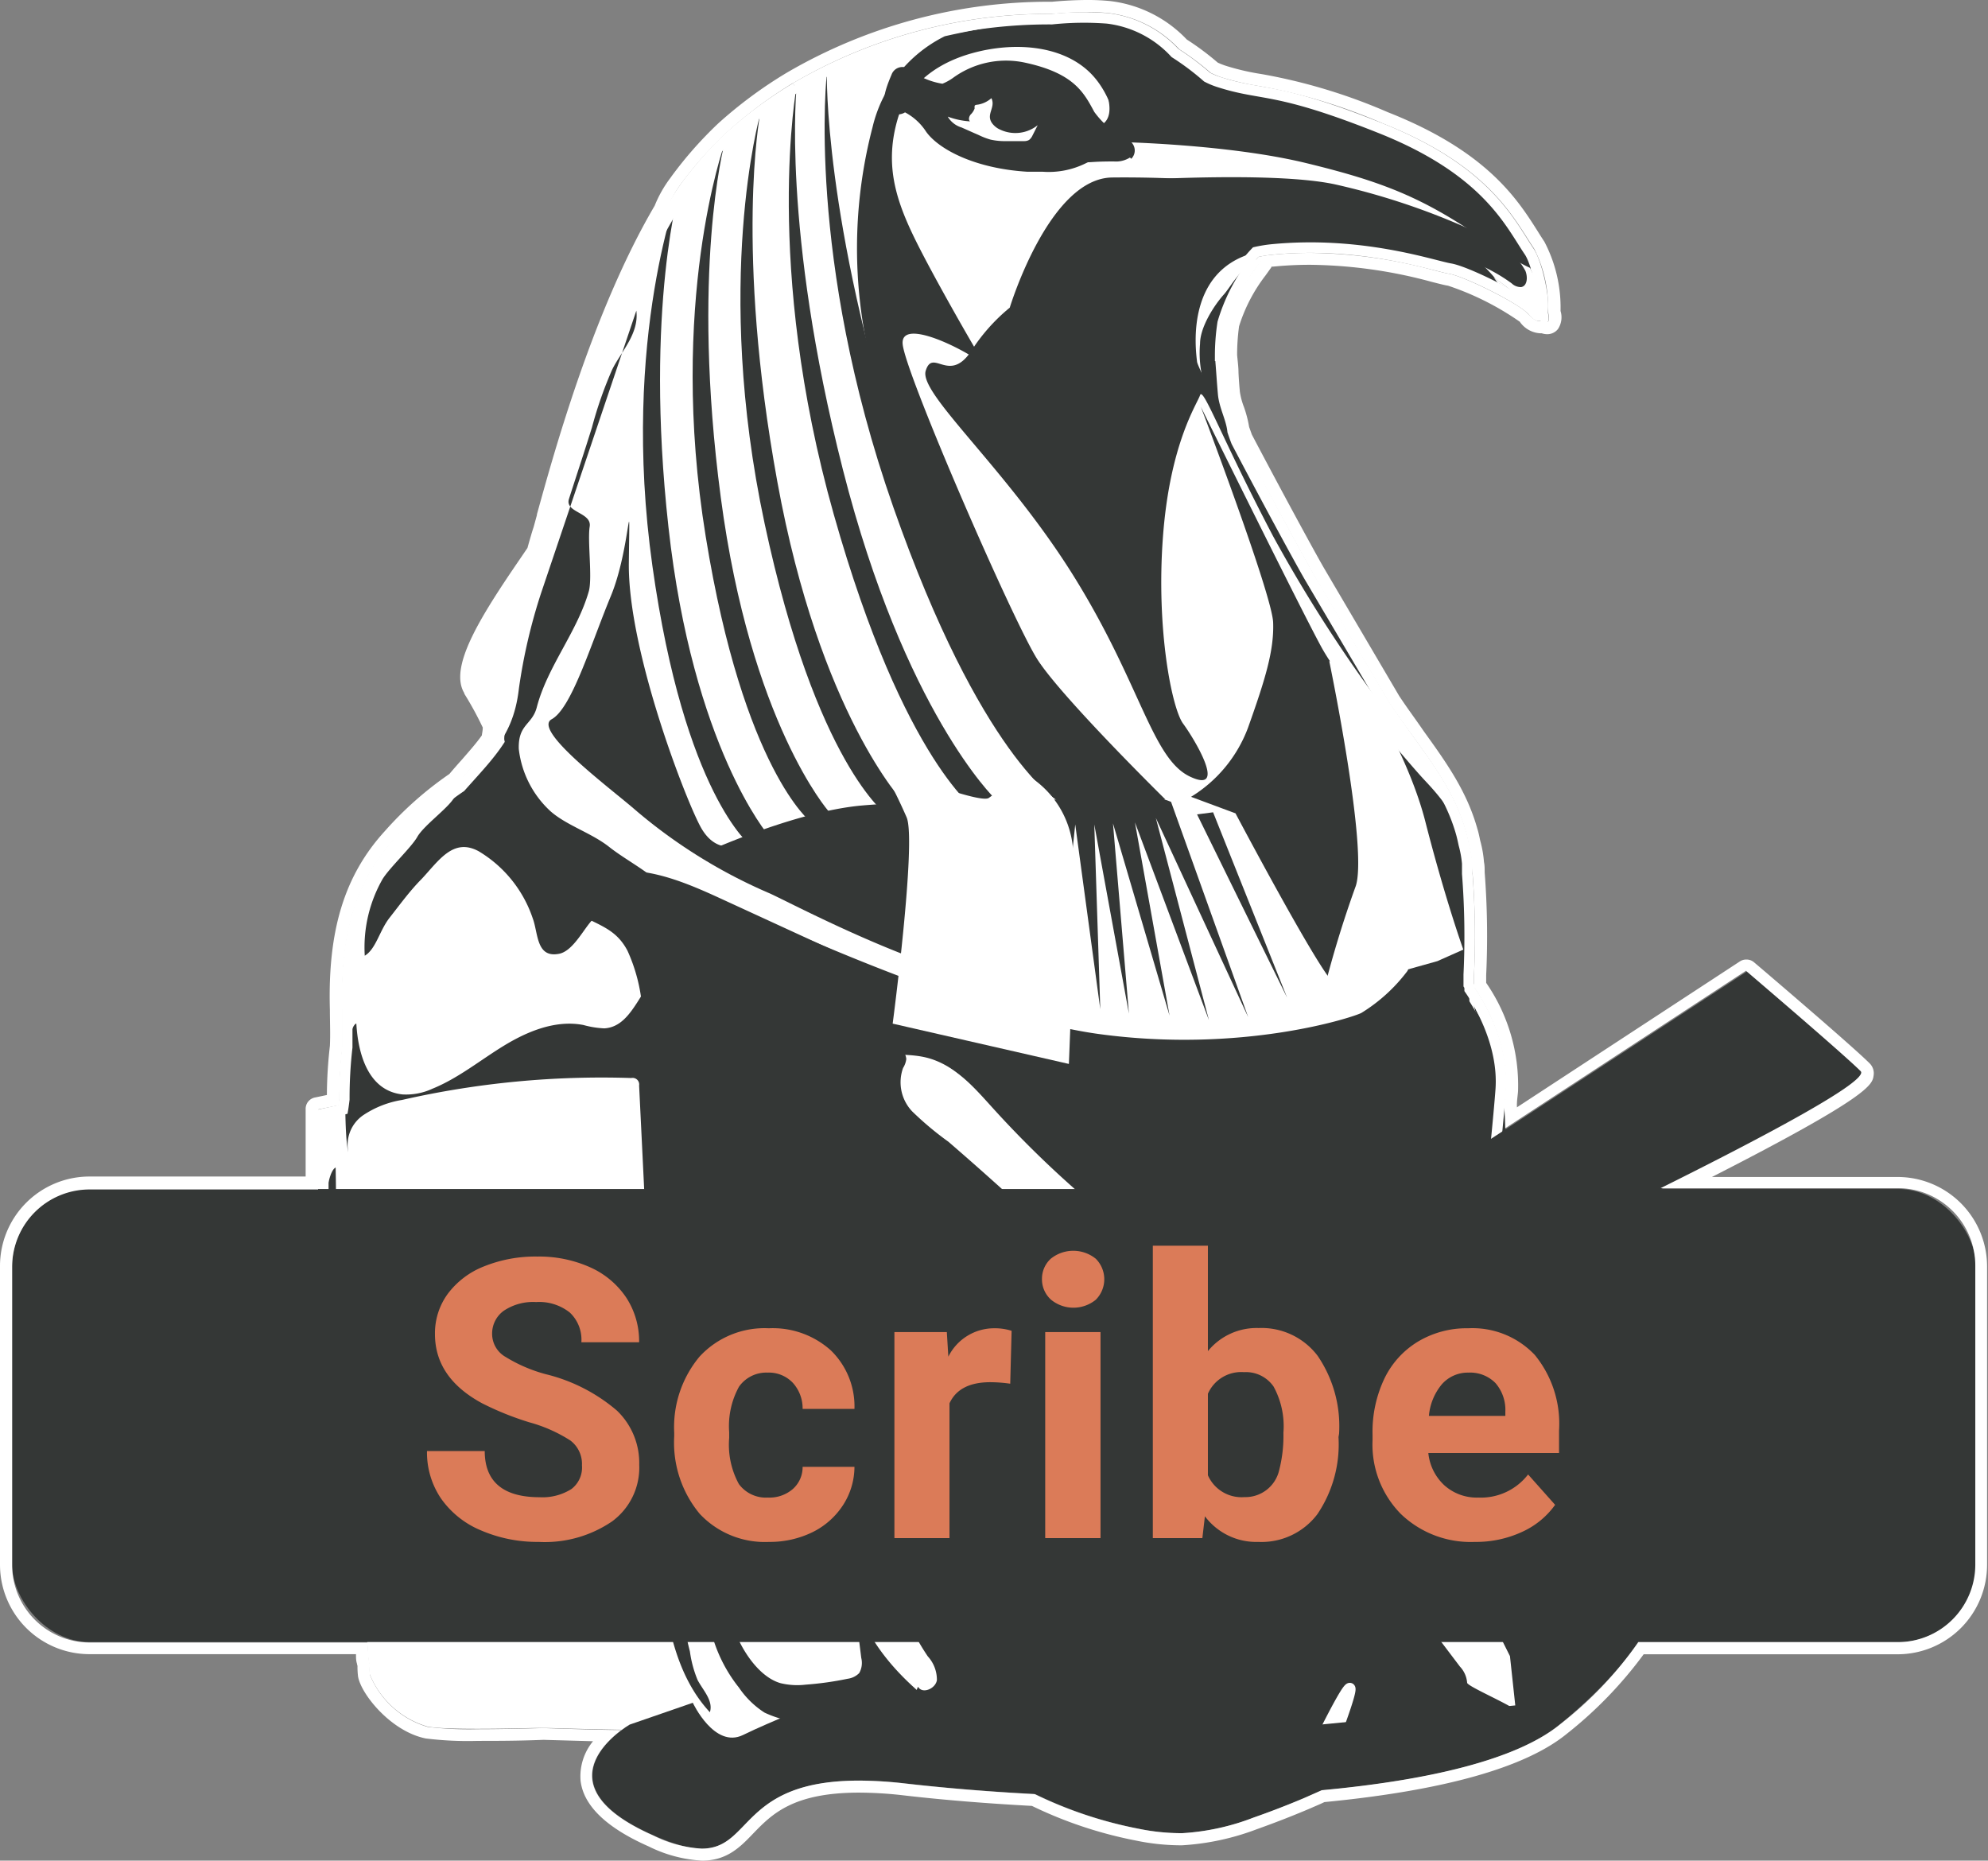 <svg xmlns="http://www.w3.org/2000/svg" viewBox="0 0 172.17 161.12"><rect x="0" y="0" width="172.17" height="161.12" fill="#808080" stroke="none"/><title>scribe</title><g id="bf558934-a309-4551-9b48-1ca211ccfc53" data-name="Calque 2"><g id="a95cc25b-6318-4974-9aac-fa7d67878815" data-name="Calque 1"><path d="M108.35,10.6S102.63,2.45,94,1.76,72.63,3.32,63.26,11.81,48.17,44.59,47.65,46.15,39.5,56.9,41.06,59.51s3.47,5.72,1.39,7.11a33.07,33.07,0,0,0-8,6.41C31,76.85,30,81.53,30.14,87.43a45.82,45.82,0,0,1-.35,8.67l-1.73.35,0,11.92,1.19.56s-.87,4.34-.52,13.7,2.6,15.44,3.12,16.48,0,4.85.18,5.89a7.75,7.75,0,0,0,5,4.51c2.61.52,17.52-.17,17.52-.17L52.68,154s27.09-4.52,32.47-3.78c6.86.94,20.49,2.1,20.49,2.1l27.23-3,10.34-9.51s-8.84-5.72-11.45-9.36-4.68-7.11-4.16-12.14,2.08-19.25,2.43-23.94-2.82-8.86-2.82-8.86.57-9-.65-13.33-4.16-7.29-6.94-11.62S106.27,40.6,105.75,33s1.91-10.4,5-12.83,16.13,2.25,16.13,2.25,4.16,2.43,5.89,4.51,1.74.7.35-2.43-4.33-7.8-8.32-9.36-15.61-4.34-15.61-4.34" fill="#fff"/><path d="M58.93,16s-5.21,13.18-2.43,33S65,73.21,65,73.21l1.56-.87S60,64.71,57.89,45.63,58.93,16,58.93,16Z" fill="#343736"/><path d="M62.71,12.57s-4.87,13.67-1.59,33.9,9.11,24.72,9.11,24.72l1.54-.93S65,62.59,62.42,43.05,62.71,12.57,62.71,12.57Z" fill="#343736"/><path d="M65.81,10s-4.05,14.48.41,35.34S76.78,70.54,76.78,70.54l1.48-1.05S71,61.88,67.32,41.71,65.81,10,65.81,10Z" fill="#343736"/><path d="M69,7.43S66.1,22.92,72.21,44.55s12.55,25.8,12.55,25.8l1.39-1.21S78.34,61.63,73,40.67,69,7.43,69,7.43Z" fill="#343736"/><path d="M71.61,6.35S69.78,22.27,77.36,43.9,91.64,69.37,91.64,69.37L93,68.06s-8.32-7.16-15-28.16S71.61,6.35,71.61,6.35Z" fill="#343736"/><path d="M81.82,3.14A11.82,11.82,0,0,0,75.57,11,41.49,41.49,0,0,0,75,29.5c1.21,6.59,4.68,18.73,4.68,18.73s8,21.51,13.35,21.51a43.74,43.74,0,0,0,7.89-.52s-9-8.85-11.09-12.14S78.52,32.63,78.18,29.85s7.11,1.3,7.45,2.17-3.64-6-5.72-10-3.45-7.31-2.17-11.71c.78-2.69,3-4.76,6.51-5.72s7.54-.7,10,1.56,2.69,6.15,2.69,6.15,9.45.18,16.21,1.83c6.5,1.58,10,2.94,15.18,6.5,4.45,3.05,6,3.67,4.24,1.13s-3.64-7-12.83-10.67-10.14-2.77-14-4-4.68-5-9.71-5.55S81.82,3.14,81.82,3.14Z" fill="#343736"/><path d="M60.66,74s8.06-3.73,14-4.25S94,69.22,94,69.22,98.38,69,99.42,69a5.36,5.36,0,0,1,2,.44l6.68,18.64-8-17.25,4.6,17.51L98.29,71.21l3,16.74L96.39,71.3l1.38,16.47-3-16.38.52,16-2.17-16-1.56,15L91.27,71.3,88.93,85.78l.52-14.39L86.76,84.65l1-13.26L84.59,84.74a46.24,46.24,0,0,1-10.06-3.9C69.07,78,60.66,74,60.66,74Z" fill="#343736"/><polygon points="103.67 70.52 111.47 86.39 105.06 70.34 103.67 70.52" fill="#343736"/><path d="M63.7,73.21s-1.74.69-3-1.56-6.33-15.27-6.24-22.9.17-1.3-1.56,2.87-3.39,9.71-5.12,10.66,5.2,6.07,7.28,7.89a45.53,45.53,0,0,0,11.62,7.2c1.8.82,10.84,5.63,18,7.37s-10.14-5-10.14-5Z" fill="#343736"/><path d="M103.15,69A11.89,11.89,0,0,0,108.09,63c1.48-4.16,2.26-6.67,2.17-9.1S104,35.23,104,35.23,112.6,52.66,114.42,56s7.63,10.14,8.93,11.53,3.47,3.73,3.73,7.2.17,12,.17,12l.18,1.48s-8,3.87-20.81,3.73c-15-.18-22-2.35-35.29-8.76a76.23,76.23,0,0,1-9.72-5.64s21.25,10.32,33.56,12,21.85-1.39,22.72-1.82a14.46,14.46,0,0,0,4-3.64c.61-1.13.17-5.9-1.48-3.91s-4.07,4.69-4.76,5S107,70.43,107,70.43Z" fill="#343736"/><path d="M87.45,26.64s3.39-11.18,8.85-11.27a100,100,0,0,1,17.17,1.3c5.19,1,11.82,3.09,15.09,6.42,3.5,3.56-1.31.43-2.87.17s-7.71-2.43-15.52-1.65-6.59,8.85-6.5,9.71,8.32,16.22,9.8,18.73S121.1,63,121.1,63a125.58,125.58,0,0,1-10.84-16.56c-4.42-8.41-6.07-13-6.33-12.22s-2.6,4.16-3.21,12.22.78,14.92,1.74,16.22,3.9,6.15.6,4.59-4.25-8-10.06-17.34S79.56,34.1,80.17,32.11s2,1.12,3.9-1.65A16.08,16.08,0,0,1,87.45,26.64Z" fill="#343736"/><path d="M90.28,14.87c-.4,0-.84,0-1.33,0-4.53-.28-7.65-1.94-8.74-3.46a4.9,4.9,0,0,0-1.83-1.68A1.17,1.17,0,0,1,77,9.62c-.62-.52-.57-1.34.21-3.15A1,1,0,0,1,78.75,6a6.21,6.21,0,0,0,2.87,1.25,4.47,4.47,0,0,0,.88-.48,7.8,7.8,0,0,1,6.2-1.36C93,6.32,93.86,8,94.77,9.69a7.55,7.55,0,0,0,2.93,2.42,1.05,1.05,0,0,1,.56.75,1,1,0,0,1-.29.89l-.11-.11a2.26,2.26,0,0,1-1.39.34c-1.56,0-1.92.07-2.25.07l-.19.09A7.23,7.23,0,0,1,90.28,14.87Z" fill="#343736"/><ellipse cx="87.76" cy="9.65" rx="1.52" ry="2.34" fill="#343736"/><path d="M94.82,11c3-.48-.06-6.13-1.66-6.61,1.18-.3,3.2.77,4,1.67,1,1.08.75,2.82.74,4.2a2.23,2.23,0,0,1-1.06,2.09A1.29,1.29,0,0,1,94.82,11Z" fill="#343736"/><path d="M108.44,23c-.86,0-1.9,1.89-2.43,2.48-.9,1-2.08,2.88-2.08,4.28A9.43,9.43,0,0,0,105,35c.57,1,1,1.84,1.61,2.83a.83.83,0,0,0,.21-.06c0-1.25-.72-2.39-.84-3.64s-.16-2.39-.28-3.6C105.41,27.92,106.76,25.35,108.44,23Z" fill="#343736"/><path d="M55.11,26.9c.25,2-1.34,3.57-2.09,5.1a34.47,34.47,0,0,0-1.75,5c-.64,2.06-1.33,4.13-2,6.22-.35,1.17,2,1.15,1.8,2.38S51.31,50,51,51.18c-1,3.53-3.59,6.53-4.51,10.06-.4,1.55-1.63,1.45-1.56,3.62a8.65,8.65,0,0,0,2.77,5.41c1.42,1.23,3.53,1.86,5.06,3.07s3.82,2.33,4.81,3.65c-2.72.13-4.57.68-6.38,2.79-.73.84-1.62,2.58-2.76,2.81-2,.4-1.81-1.78-2.29-3.06a10.76,10.76,0,0,0-4.69-5.82c-2.2-1.19-3.45.82-4.93,2.4-1,1-1.9,2.24-2.78,3.36s-1.17,2.7-2.15,3.29a11.94,11.94,0,0,1,1.55-6.65c.63-1,2.49-2.74,3-3.64s2.3-2.22,3-3.12c2.83-3.75,5.26-5,5.8-9.73a48,48,0,0,1,1.92-8.26" fill="#343736"/><path d="M34.85,94.77a5.4,5.4,0,0,0,2.59-.49c2.25-.91,4.15-2.48,6.22-3.74s4.49-2.24,6.87-1.78a8,8,0,0,0,1.81.29c2.73-.16,3.21-4.38,5.69-5.5a.67.67,0,0,1,.55-.06.72.72,0,0,1,.29.41c.63,1.67.31,3.54.62,5.3.59,3.26,3.24,5.72,5.92,7.67,1.07.77,2.28,1.73,2.24,3-1.78-.13-4.06,0-4.68,1.71-.72,1.94,1.59,3.83,1.44,5.9a2.69,2.69,0,0,1-3.53,2.2c2.21,3.08,2.8,7.14,5.19,10.08,2.14,2.64,5.42,4,8.56,5.31l-11.45,1c-.21-1.35-2.24-1.45-3.32-.63s-1.73,2.16-2.9,2.85-2.82.58-4.27.43a125.19,125.19,0,0,0-13.83-.67c3.18-.27,4-.39,6.71-2a31,31,0,0,0,3.66-2.65c.31-.36,2.2-2.82,2.41-3.25,2.43-5,2.94-8.75,1-14,.79-.79,2.53.31,3.1-.65a1.53,1.53,0,0,0,.13-.85L55.35,94a.57.57,0,0,0-.68-.65,78,78,0,0,0-19.86,1.9,8.49,8.49,0,0,0-3.37,1.33,3.12,3.12,0,0,0-1.27,3.2c-.42-1.38-.44-10.76.69-11.15C31,91.11,31.81,94.44,34.85,94.77Z" fill="#343736"/><path d="M33.85,106.41c5.26-.31,12.2-.27,17.32-1.49.32.29.82,1.65.45,1.89a16.59,16.59,0,0,1-3.52,0c-3.56-.13-6,.35-9.55.47-2.4.09-5.1.34-7.48.65-.3,0-2.69.46-3,.46-.13,0-.1-6.74,1-7.29,0,.57.14,5.16-.2,5.66C29.12,106.68,31.53,106.55,33.85,106.41Z" fill="#343736"/><path d="M127.36,85.8a6.05,6.05,0,0,0,.66,2c.25.41.61.76.85,1.19a5.15,5.15,0,0,1,.45,2.37c.29,11.14-1,22.25-2.28,33.31.14-.62-.75-.9-1.38-.9l-6.41.07a7,7,0,0,1-2.74-.34,17,17,0,0,1-2.78-1.43c-4.58-3.74-6.42-5.47-11-9.72-1.07-1-3.37-2.9-4.34-4s-2.28-2.43-3.29-3.46c-1.31-1.35-3.07-3.14-4.43-4.43A37,37,0,0,1,87.21,97a27.16,27.16,0,0,0-6.59-5.68c1.75-.57,3.46.87,4.73,2.21q4.8,5,9.37,10.29a3.1,3.1,0,0,0,1.83,1.27c1.52.17,2.3-1.82,2.28-3.35s-.15-3.41,1.14-4.25c1.86,1,1,4,2.3,5.69a5,5,0,0,0,1.58,1.14,10,10,0,0,0,4.58,1.54,10,10,0,0,0,3.9-1.14l7-3.18a2.6,2.6,0,0,0,1-.62,2.73,2.73,0,0,0,.49-1.37l1.32-8.5.61,5.64a2,2,0,0,0,2,2.15l3.24.64a1,1,0,0,1,.75.39c.3.56-.52,1-1.14,1.11a21.31,21.31,0,0,1-3.83.14c-1.45,2.08.11,5.55-1.84,7.19-.37.31-.87.54-1,1a2.23,2.23,0,0,0,.24,1.58c.81,2.17.29,4.59.38,6.9s1.27,5,3.57,5.3a113.86,113.86,0,0,1,2.47-23.16,33.41,33.41,0,0,0,1-5.22c.24-3.11-.56-6.2-1.36-9.22-.35-1.33-1.35-3.43-.94-4.78C126.71,82.38,127.05,84.11,127.36,85.8Z" fill="#343736"/><path d="M54.34,82.32a14.68,14.68,0,0,1,1.27,4.85,9.13,9.13,0,0,1,7.66-.4c3,1.24,5.07,4,7,6.56l3.12,4.21a1.73,1.73,0,0,1,.45,1.07c-.1,1.12-1.89.89-2.75,1.6a2.72,2.72,0,0,0-.63,2.29c.1,2.57.36,5.48,2.37,7.08a5.65,5.65,0,0,1,1.54,1.33,3.23,3.23,0,0,1,.29,2A17.63,17.63,0,0,1,73,119.18a8.64,8.64,0,0,0-1.16,3.16,2.26,2.26,0,0,0,1.76,2.49,3.5,3.5,0,0,1,2-1.62c.87-.19,1.92.44,1.86,1.32,0,.24-.11.52,0,.72a.7.7,0,0,0,.63.22c7.17,0,12.58-6.77,19.57-8.39.29-.07,1.76-.89,2-.78,2.26.87-1-1.64-1.79-2.48-1.38-1.51-2.63-3.16-4.15-4.54-5.42-4.94-7.84-7.18-11.58-10.41A27.33,27.33,0,0,1,79,96.24a3.66,3.66,0,0,1-.79-3.76,1.88,1.88,0,0,0,.28-.78,1.39,1.39,0,0,0-.48-.91c-1.24-1.37-2.66-2.83-2.77-4.67a5.4,5.4,0,0,0-.21-2,3.12,3.12,0,0,0-1.61-1.25l-11.09-5.1c-3.44-1.58-7.35-3.2-10.91-1.88a3.15,3.15,0,0,0-1.94,1.6c-.58,1.46.62,1.67,1.51,2.12C52.45,80.32,53.53,80.79,54.34,82.32Z" fill="#343736"/><path d="M57.66,100.67a81.06,81.06,0,0,0,1.72,16.6,9.7,9.7,0,0,0,2.51,5.16c1.55,1.41,3.75,1.77,5.82,2.07s4,.42,6.22.73c1-5,2.32-9.69,3.31-14.64a21.15,21.15,0,0,0,.6-5.47c-.18-2.73-1.41-5.27-2.61-7.72l-3.54-7.21a13,13,0,0,0-1.78-3c-1.55-1.79-9.67-6-11.51-3.86-1.38,1.57-.7,6-.74,7.92C57.59,94.42,57.6,97.55,57.66,100.67Z" fill="#343736"/><path d="M29.81,110.85c-.25,4.63,1.79,7.23,2.76,7.27,10.52.5-1.6,10.76-1.32,13.77.08.8,1.08,1.61,1.74,1.14.42-.3.37-.93.52-1.42.34-1.08,1.65-1.51,2.78-1.51a9.14,9.14,0,0,0,3.35-.2,16.33,16.33,0,0,0-4.48,2.18,5.57,5.57,0,0,0-2.35,4.22,4.44,4.44,0,0,1-.05,1.21.89.89,0,0,1-.87.71c-.2-.9-.41-1.8-.6-2.7-1.27-6.05-2.58-15.73-2.37-21.91" fill="#343736"/><path d="M57.32,137.21c.56,4,1.41,8.1,4.16,11.06.31-1-.58-1.88-1.06-2.78a9.88,9.88,0,0,1-.67-2.48,36,36,0,0,1-.82-13.51c.14-1.74.6-3.45.76-5.16-2.81-.68-5,1.32-3.79,4a10,10,0,0,1,.86,3.51C57,133.51,57.1,135.64,57.32,137.21Z" fill="#343736"/><path d="M61,135.23a25.93,25.93,0,0,0,.26,4.22A12.85,12.85,0,0,0,64,146.14a7.7,7.7,0,0,0,2.21,2.16,9.17,9.17,0,0,0,4.19.87l5.5.24a6,6,0,0,1,2.2.36,11.5,11.5,0,0,1,1.13.66,8.47,8.47,0,0,0,3.72,1.21,1.63,1.63,0,0,0,.62,0,1.12,1.12,0,0,0,.44-1.52,3.36,3.36,0,0,0-1.27-1.21c-4.15-2.8-8.09-6.63-8.93-11.58l.78,6.24a1.78,1.78,0,0,1-.18,1.31,1.72,1.72,0,0,1-1,.49,27.81,27.81,0,0,1-3.63.51,6.17,6.17,0,0,1-2.19-.13c-2-.58-3.62-3.23-4.18-5.21a29.36,29.36,0,0,1-.7-8.32c.06-2.5,1.74-7.45,2.17-8.84C61.94,123.36,61.16,133.3,61,135.23Z" fill="#343736"/><path d="M77,127.19a21.84,21.84,0,0,0,3.35,16.24,3,3,0,0,1,.79,2.06c-.12.75-1.27,1.23-1.63.57-.57,1.05.33,2.29,1.2,3.11a36.1,36.1,0,0,0,17.93,9.19,18,18,0,0,0,3.8.38,20.43,20.43,0,0,0,6.15-1.35q2.22-.78,4.4-1.7c4-1.7,7.89-3.67,11.76-5.65.89-.45,5.11-1.27,6.06-1,4,1.28.62-.28.69-.7s-4.45-2.29-4.44-2.63a2.29,2.29,0,0,0-.62-1.39l-6.88-9.09c.34.55-.16,1.3-.79,1.45a2.91,2.91,0,0,1-1.85-.38c-1.55-.69-3.06-1.46-4.54-2.28a5.76,5.76,0,0,1-2.06,2.89,3.22,3.22,0,0,1-3.4.25,4.54,4.54,0,0,1,2,2.31c.33,1-3.35.05-4.13.72s-1,.15-1.87-.23c-8.27-3.76-11.56,2.7-18.51,1.21a8,8,0,0,1-1.74-.53,8.61,8.61,0,0,1-1.11-.7,6,6,0,0,1-1.83-1.74,5.86,5.86,0,0,1-.61-2.49c-.33-3.48-.63-7.14.76-10.35a1.42,1.42,0,0,0,.18-.71c-.07-.78-1.42-1-2-.65C77.22,124.52,77.12,126.38,77,127.19Z" fill="#343736"/><path d="M85.88,95.84a90.18,90.18,0,0,0,11,10.3,3.26,3.26,0,0,0,2.32,1c1.27-.18,1.86-1.76,1.68-3s-.86-2.45-1-3.72A10.55,10.55,0,0,0,99.61,98a1.54,1.54,0,0,1-.17-.66c0-.38.44-.62.79-.79,3.74-1.81,7.58-3.66,11.71-4.15.73-.09,1.64-.27,1.81-1a1.23,1.23,0,0,0-1-1.32,4.2,4.2,0,0,0-1.85.2,26.23,26.23,0,0,1-6.91.5,81.46,81.46,0,0,1-28.87-6.31c-2.41-1-2.25,3.07-1.85,4.54A2.75,2.75,0,0,0,76,91.2c1.58.21,3.13,0,4.68.51C82.85,92.43,84.37,94.17,85.88,95.84Z" fill="#343736"/><path d="M105.84,118.31l2.86,1.41L115,122.8,100.14,117a4,4,0,0,0-1.67-.38c-.38,0-2.59.92-2.63.06,0-.62,1.58-1,2-1C100.46,115.37,103.54,117.19,105.84,118.31Z" fill="#343736"/><path d="M106.81,126.2a41.1,41.1,0,0,1,8.49,4.94l4.15,3.11c.19.14,1.18-1.29,1.3-1.09a1.57,1.57,0,0,1,.16.77,4.66,4.66,0,0,1-1.21,3.16,1.08,1.08,0,0,1-.54.38,1.33,1.33,0,0,1-.93-.24l-3.41-1.85c-1.25-.68-2.5-1.36-3.67-2.14-1-.67-2-1.42-3-2A12.84,12.84,0,0,0,98.32,130a49.37,49.37,0,0,1,7.28,2,10.92,10.92,0,0,1,3.12,1.58,4.24,4.24,0,0,1,1.68,3,.84.84,0,0,1-.15.6.88.88,0,0,1-.69.22c-1.7,0-3.3-.7-5-1.07a12.39,12.39,0,0,0-5.25,0,3.57,3.57,0,0,0,2.54.95,28.52,28.52,0,0,1,6.88,1.64c2.53.94,5.13,2.28,7.78,1.79a5.94,5.94,0,0,0,4.16-8.63c-.93-1.75-3.47-1.34-5.13-2.43l-3-1.92a36.14,36.14,0,0,0-4.11-2.44,23.73,23.73,0,0,0-10.29-2.07,2.63,2.63,0,0,0-2,.6c.72.68,4.13.77,5.28.91A18.65,18.65,0,0,1,106.81,126.2Z" fill="#343736"/><path d="M117.14,131.87a2.17,2.17,0,0,1,.29,1.35,7.72,7.72,0,0,1-.32,2c-.2.67-.64,1.41-1.33,1.4-.15,0-.39,0-.37.18a.26.26,0,0,0,.07.11,3.48,3.48,0,0,0,2.62.77,4.1,4.1,0,0,0,1.44-.22,3.41,3.41,0,0,0,1.82-3.24,2.49,2.49,0,0,0-.25-1.24,2.24,2.24,0,0,0-.78-.81,6.85,6.85,0,0,0-2.41-.92c-.49-.11-1.83-.62-2.26-.38A4.69,4.69,0,0,1,117.14,131.87Z" fill="#343736"/><path d="M121.17,132.39a1.5,1.5,0,0,0,1.2-.7,4.18,4.18,0,0,1,.3-.64c.1-.13.25-.22.34-.35a1,1,0,0,0,0-1,5.12,5.12,0,0,0-.64-1.08L119.77,125a19.47,19.47,0,0,1,2.79,2.49,4.77,4.77,0,0,1,1.28,3.41,2.76,2.76,0,0,1-2.31,2.56,4.25,4.25,0,0,1-.94,3.05.84.84,0,0,1-.45.32.61.61,0,0,1-.63-.38,1.76,1.76,0,0,1-.11-.76,22.56,22.56,0,0,1,.18-2.6c0-.41,0-.71.36-.8S120.79,132.42,121.17,132.39Z" fill="#343736"/><path d="M105.29,92c-2-.08-4-.37-5.8.4a5.33,5.33,0,0,0-3.17,4.7A7.11,7.11,0,0,0,96.57,99a12.11,12.11,0,0,0,14.3,8.94,2.63,2.63,0,0,0,1.88-1.09c-1.32-1.47-3.78-1-5.46-2.1a7,7,0,0,1-2.4-3.58,6.83,6.83,0,0,1-.62-2.33,5.42,5.42,0,0,1,2.31-4.08c.57-.47,3.17-1.7,2.58-2.7C108.86,91.54,105.93,92,105.29,92Z" fill="#343736"/><path d="M118.15,124.75a19.28,19.28,0,0,1,2.69,2.73,8.76,8.76,0,0,1,1.39,1.93,2.92,2.92,0,0,1,.2,2.31,4.34,4.34,0,0,0,0-4.93,7.35,7.35,0,0,1-.86-1.23c-.14-.3-.2-.64-.34-.94-.48-1-1.71-1.31-2.79-1.52a27.66,27.66,0,0,0-5.19-.95C114.85,123.13,116.66,123.57,118.15,124.75Z" fill="#343736"/><path d="M88.75,67a8.23,8.23,0,0,1,4.17,6.42c.34,2.42-.35,18.71-.35,18.71L77.31,88.64s2.08-15.79,1.21-17.86a48.76,48.76,0,0,0-2.25-4.51s8.5,3.38,9.36,2.83a15.41,15.41,0,0,0,2.08-1.79Z" fill="#fff"/><path d="M86,10.77a1.7,1.7,0,0,0,.61.45,3.09,3.09,0,0,0,3.26-.38l-.46.91a1,1,0,0,1-.29.37.83.83,0,0,1-.41.1c-.52,0-1,0-1.55,0a5.69,5.69,0,0,1-1.37-.13,5.85,5.85,0,0,1-.91-.34l-1.6-.71a2.08,2.08,0,0,1-1.2-.94,6.72,6.72,0,0,0,1.93.41c-.16-.14-.09-.42.05-.59a1.36,1.36,0,0,0,.35-.54.46.46,0,0,1,0-.2c0-.09.17-.11.28-.12a2.33,2.33,0,0,0,1.17-.56C86.27,9.35,85.28,9.94,86,10.77Z" fill="#fff"/><path d="M115.12,57.25s3.46,16.65,2.25,19.6A94.93,94.93,0,0,0,114.59,86l9.89-2.77,2.25-1s-1.56-4.33-3.29-11.09-6.68-13.88-6.68-13.88Z" fill="#fff"/><path d="M96,15.72s14-1,19.69.26a61.13,61.13,0,0,1,13.87,4.94,6.35,6.35,0,0,1,2.54,2.52c.22.52.19,1.32-.36,1.42a1.15,1.15,0,0,1-.82-.32c-2.47-1.82-5.49-2.69-8.44-3.53l-5-1.42a24,24,0,0,0-2.63-.64,25.13,25.13,0,0,0-3.25-.26l-8.34-.27a31,31,0,0,1-6.6-.69,1.82,1.82,0,0,1-1.15-.64C95.18,16.72,95.5,15.74,96,15.72Z" fill="#343736"/><path d="M121.17,88.61a5.36,5.36,0,0,0,2.31-.87c.5-.41.85-1,1.33-1.42a1.57,1.57,0,0,1,1.78-.39,2,2,0,0,1,.58.64,20.28,20.28,0,0,1,3.11,8.77,36.13,36.13,0,0,1-.32,8.37,4.41,4.41,0,0,1-.3,1.35,11.15,11.15,0,0,1-.9,1.37,8.51,8.51,0,0,0-1,4.3l-.46,9.21c-.08,1.64-.22,3.44-1.35,4.65-1.78,1.92-5.33,1.1-6.66-1.15a23.61,23.61,0,0,1-1.33-3.52c-1.85-4.65-7-6.91-10.86-10-3.42-2.73-8.89-8.7-8.27-13.55.55-4.35,7.32-4.67,10.58-5.31C113.35,90.25,117.26,89.42,121.17,88.61Z" fill="#343736"/><path d="M143.15,139.8s-8.85-5.72-11.45-9.36c-2.24-3.14-4.08-6.14-4.23-10.12.56-4.88,1.06-9.76,1.4-14.66.48-4.58.93-9,1.1-11.3.3-4.12-2.11-7.85-2.69-8.68,0-.13,0-.26-.08-.39V84.4a70,70,0,0,0-.13-8.74c0-.32,0-.63,0-.89a9.4,9.4,0,0,0-.3-1.66c-.07-.33-.14-.65-.22-.94-1.17-4.17-3.93-7.06-6.61-11.12l-6.49-11c-.84-1.43-3.89-7.06-6.37-11.79-.12-.31-.23-.62-.33-.92-.11-1.1-.72-2.12-.82-3.24s-.16-2.19-.26-3.29a18.8,18.8,0,0,1,.22-2.86A15.72,15.72,0,0,1,108.37,23a1.46,1.46,0,0,0-1,.58,11.45,11.45,0,0,1,1.38-1.75,12.1,12.1,0,0,1,1.32-.22c7.8-.78,14,1.39,15.52,1.65,1.4.23,6.28,2.65,7.11,3.64,1.73,2.08.66-3.75-.26-5.11-1.65-2.43-3.64-7-12.83-10.67s-10.15-2.77-14-4a6.47,6.47,0,0,1-1.07-.44,22.64,22.64,0,0,0-2.78-2.09,9.48,9.48,0,0,0-5.87-3,26.94,26.94,0,0,0-4.8.07A43.56,43.56,0,0,0,68.91,7.59c0-.11,0-.16,0-.16l0,.17a36.1,36.1,0,0,0-5.7,4.21c-1.72,1.56-4.68,5-5.14,6.64C51.77,29.07,48,44.9,47.59,46.15c-.52,1.56-4.64,16.6-4.36,18-.89,1.35-2,2.5-3.33,4A28.59,28.59,0,0,0,34.41,73c-3.47,3.82-4.51,8.5-4.34,14.4,0,1.23,0,2.32,0,3.29a38.63,38.63,0,0,0-.25,4.51c-.07.58-.12.87-.12.87L28,96.45l0,9.26a15.19,15.19,0,0,0,0,2.66l1.2.56s-.87,4.34-.52,13.7,2.6,15.44,3.12,16.48.41,3.64.58,4.68,4.51,4.34,7.11,4.86,15,.69,15,.69L52.62,154S73,152,78.4,151.4c13.35-1.37,30.22,2,29.56,2.33l5.82-1.86s5.86-12.16,1.63-.93c.19-.14,4.24,1.3,4.43,1.16l13.5-3Z" fill="none" stroke="#fff" stroke-miterlimit="10" stroke-width="0.91"/><rect x="1.05" y="102.96" width="170.08" height="39.23" rx="6.69" fill="#343736"/><path d="M119,105.24l32.28-21.11s8.38,7.14,9.93,8.69-33.41,17.91-33.41,17.91Z" fill="#343736"/><path d="M54.53,149.34,60,147.45s1.87,4,4.35,2.79,6.52-2.79,6.52-2.79l15.2,1.86,25.45.31,19.71-1.94-.46-4.27-3.42-6.83,16.14,1.56s.31,4-8.38,11.17-38.56,7.22-56.72,5.12c-17.61-2-11.25,9.16-21.8,4.5S54.53,149.34,54.53,149.34Z" fill="#343736"/><path d="M50.4,126.89a2.54,2.54,0,0,0-1-2.15,12.85,12.85,0,0,0-3.57-1.58,25.72,25.72,0,0,1-4.07-1.64c-2.72-1.47-4.09-3.46-4.09-6a5.78,5.78,0,0,1,1.1-3.47,7.19,7.19,0,0,1,3.15-2.39,11.87,11.87,0,0,1,4.61-.85,10.8,10.8,0,0,1,4.58.93,7.38,7.38,0,0,1,3.13,2.63,6.9,6.9,0,0,1,1.11,3.86h-5a3.23,3.23,0,0,0-1-2.57,4.26,4.26,0,0,0-2.92-.91,4.56,4.56,0,0,0-2.81.76,2.43,2.43,0,0,0-1,2,2.3,2.3,0,0,0,1.18,2A13,13,0,0,0,47.28,119a14.89,14.89,0,0,1,6.15,3.15,6.28,6.28,0,0,1,1.93,4.68A5.78,5.78,0,0,1,53,131.75a10.34,10.34,0,0,1-6.35,1.77,12.33,12.33,0,0,1-5-1,7.93,7.93,0,0,1-3.47-2.78,7.11,7.11,0,0,1-1.2-4.09h5c0,2.65,1.59,4,4.75,4a4.69,4.69,0,0,0,2.76-.71A2.34,2.34,0,0,0,50.4,126.89Z" fill="#db7b58"/><path d="M66.51,129.68a3.09,3.09,0,0,0,2.14-.73,2.52,2.52,0,0,0,.86-1.93H74a6.13,6.13,0,0,1-1,3.33,6.65,6.65,0,0,1-2.66,2.34,8.41,8.41,0,0,1-3.74.83,7.73,7.73,0,0,1-6-2.43,9.64,9.64,0,0,1-2.21-6.72v-.31a9.53,9.53,0,0,1,2.19-6.58,7.65,7.65,0,0,1,6-2.46,7.52,7.52,0,0,1,5.37,1.91A6.76,6.76,0,0,1,74,122H69.51a3.28,3.28,0,0,0-.86-2.27,2.85,2.85,0,0,0-2.17-.87A2.89,2.89,0,0,0,64,120.08a7.09,7.09,0,0,0-.85,3.94v.49a7.11,7.11,0,0,0,.84,4A2.91,2.91,0,0,0,66.51,129.68Z" fill="#db7b58"/><path d="M87.49,119.82a12.6,12.6,0,0,0-1.72-.13q-2.7,0-3.54,1.83v11.67H77.46V115.35H82l.13,2.13a4.43,4.43,0,0,1,4-2.46,4.73,4.73,0,0,1,1.48.22Z" fill="#db7b58"/><path d="M90.24,110.74A2.34,2.34,0,0,1,91,109a3.1,3.1,0,0,1,3.9,0,2.51,2.51,0,0,1,0,3.55,3.06,3.06,0,0,1-3.87,0A2.36,2.36,0,0,1,90.24,110.74Zm5.07,22.45H90.52V115.35h4.79Z" fill="#db7b58"/><path d="M115.92,124.44a10.8,10.8,0,0,1-1.83,6.68,6.06,6.06,0,0,1-5.11,2.4,5.56,5.56,0,0,1-4.63-2.22l-.22,1.89H99.84V107.87h4.77V117A5.44,5.44,0,0,1,109,115a6.09,6.09,0,0,1,5.11,2.4,10.8,10.8,0,0,1,1.86,6.75Zm-4.77-.37a7.17,7.17,0,0,0-.85-4,2.91,2.91,0,0,0-2.56-1.25,3.15,3.15,0,0,0-3.13,1.87v7.06a3.18,3.18,0,0,0,3.16,1.89,3,3,0,0,0,3-2.28A11.94,11.94,0,0,0,111.15,124.07Z" fill="#db7b58"/><path d="M127.72,133.52a8.73,8.73,0,0,1-6.39-2.41,8.55,8.55,0,0,1-2.46-6.41v-.46a10.69,10.69,0,0,1,1-4.81,7.58,7.58,0,0,1,2.94-3.26,8.21,8.21,0,0,1,4.34-1.15,7.43,7.43,0,0,1,5.77,2.31,9.39,9.39,0,0,1,2.1,6.55v1.94H123.7a4.4,4.4,0,0,0,1.39,2.8,4.2,4.2,0,0,0,2.94,1.06,5.16,5.16,0,0,0,4.31-2l2.34,2.63a7.13,7.13,0,0,1-2.9,2.36A9.49,9.49,0,0,1,127.72,133.52Zm-.54-14.66a3,3,0,0,0-2.3,1,4.93,4.93,0,0,0-1.13,2.75h6.62v-.38a3.54,3.54,0,0,0-.85-2.46A3.07,3.07,0,0,0,127.18,118.86Z" fill="#db7b58"/><path d="M94.19,1.05A16.89,16.89,0,0,1,96,1.13a10,10,0,0,1,6.13,3.13,22.88,22.88,0,0,1,2.73,2.05,8.6,8.6,0,0,0,.94.39,23.77,23.77,0,0,0,3.29.76,47.69,47.69,0,0,1,10.7,3.24C128.08,14,130.6,18,132.27,20.62c.21.33.4.63.59.91a11,11,0,0,1,1.2,5.44c.14.59.11.92-.1.92a.51.51,0,0,0-.62-.08c-.25,0-.56-.15-1-.62-.76-.9-5.55-3.26-6.83-3.48-.3-.05-.74-.16-1.33-.31a42.35,42.35,0,0,0-10.71-1.5,32.92,32.92,0,0,0-3.37.17,8.43,8.43,0,0,0-1.12.18l-.28.3h.5l-.5.71a14.94,14.94,0,0,0-2.47,4.8,19.73,19.73,0,0,0-.2,2.74c0,.5.09,1,.12,1.57s.08,1.12.13,1.68a7,7,0,0,0,.4,1.54,9,9,0,0,1,.42,1.64c.09.28.2.57.31.86C110,42.89,113,48.45,113.8,49.82c1.07,1.84,4.64,7.87,6.49,11,.7,1.06,1.43,2.07,2.12,3,1.88,2.61,3.65,5.07,4.53,8.18.08.31.16.64.23,1a9.63,9.63,0,0,1,.3,1.71c0,.27,0,.58.06.9a72.65,72.65,0,0,1,.13,8.79v.87l0,.21c.78,1.14,3,4.79,2.71,8.9,0,.36-.06.82-.11,1.32.06.68.09,1.36.1,2l20.85-13.64s8.38,7.14,9.93,8.69c.81.82-8.38,5.69-17.33,10.14h20.57a6.71,6.71,0,0,1,6.69,6.7V135.5a6.72,6.72,0,0,1-6.69,6.7H141.89a32.83,32.83,0,0,1-6.77,7.11c-3.78,3.1-11.56,4.87-20.65,5.71l-1.51.67q-2.17.92-4.4,1.7a20.43,20.43,0,0,1-6.15,1.35h-.3a18.66,18.66,0,0,1-3.5-.38,36.11,36.11,0,0,1-9-3c-4-.21-7.82-.53-11.23-.92a35.35,35.35,0,0,0-4-.25c-10.24,0-9.25,5.89-13.61,5.89a10.78,10.78,0,0,1-4.2-1.14c-8.63-3.81-4.53-7.8-2.75-9.13v0c-1.23,0-4-.07-6.78-.17-1.92.06-3.94.1-5.68.1a29.93,29.93,0,0,1-4.32-.2,7.75,7.75,0,0,1-5-4.51,4.92,4.92,0,0,1,0-.93.86.86,0,0,1-.07-.21c-.06-.37-.09-.9-.12-1.52v-.14H7.74a6.72,6.72,0,0,1-6.69-6.7V109.66A6.71,6.71,0,0,1,7.74,103H27.55V96.07l1.79-.36q0-.19.06-.54a37.75,37.75,0,0,1,.26-4.51c0-1,0-2.1,0-3.22-.2-6.57,1.18-11.11,4.45-14.71a29.47,29.47,0,0,1,5.52-4.84c.42-.51.82-1,1.21-1.4a24.87,24.87,0,0,0,2-2.43,8.4,8.4,0,0,1,.13-1.16,26.7,26.7,0,0,0-1.83-3.39c-1.24-2.08,3.37-8.36,5.54-11.6.28-1,.49-1.69.56-1.9s.16-.57.33-1.18c1.15-4.28,4.67-17.29,10.15-26.56A8.91,8.91,0,0,1,58.92,16h0a32.68,32.68,0,0,1,4-4.51A37,37,0,0,1,68.66,7.2l.14.19-.12-.19a43.78,43.78,0,0,1,22.2-6h.29c1.11-.1,2.12-.15,3-.14M132.7,23.52c0-.09,0-.17-.08-.25l-.05,0c0,.09.08.18.13.27m-2,1.47c-.45-.35-.91-.69-1.35-1,.15.19.27.35.34.46l1,.54M94.19,0c-.91,0-2,.05-3.06.15h-.25A45.09,45.09,0,0,0,68.15,6.29l0,0a38,38,0,0,0-5.94,4.39,33.79,33.79,0,0,0-4.06,4.6l-.1.14a10.35,10.35,0,0,0-1.35,2.39c-5.52,9.39-9,22.43-10.2,26.73l0,.06-.29,1.06c-.11.3-.38,1.25-.53,1.79l-.68,1c-3.42,5-6.14,9.33-4.79,11.57l0,.05A28.84,28.84,0,0,1,41.81,63c0,.26-.06.49-.08.68-.48.68-1.06,1.33-1.71,2.08l0,0c-.36.4-.72.81-1.1,1.26A30.6,30.6,0,0,0,33.3,72c-3.47,3.82-4.93,8.58-4.73,15.45,0,1,.05,2.12,0,3.12a38.39,38.39,0,0,0-.26,4.25l-1,.21a1,1,0,0,0-.84,1v5.85H7.74A7.75,7.75,0,0,0,0,109.66V135.5a7.75,7.75,0,0,0,7.74,7.74H30.83c0,.3,0,.56.08.8a1.29,1.29,0,0,0,.05.21,7,7,0,0,0,.05.93c.26,1.52,2.84,4.75,5.86,5.36a29.7,29.7,0,0,0,4.52.21c1.55,0,3.45,0,5.68-.09l4.29.12a4.78,4.78,0,0,0-1.08,3.42c.25,2.15,2.23,4.07,5.9,5.69a11.82,11.82,0,0,0,4.62,1.23c2.17,0,3.32-1.19,4.43-2.35,1.61-1.66,3.42-3.54,9.18-3.54a34.13,34.13,0,0,1,3.87.24c3.46.4,7.19.7,11.09.91a36.51,36.51,0,0,0,9,3,19.28,19.28,0,0,0,3.7.41h.32a21.8,21.8,0,0,0,6.48-1.4c1.43-.51,2.89-1.07,4.45-1.73l1.06-.46.32-.15c10.36-1,17.44-3,21-5.92a35.61,35.61,0,0,0,6.65-6.88h22a7.75,7.75,0,0,0,7.74-7.74V109.66a7.75,7.75,0,0,0-7.74-7.74H148.26c13.72-7,13.89-8,14-8.77a1.21,1.21,0,0,0-.34-1.07c-1.56-1.56-9.65-8.45-10-8.74a1,1,0,0,0-.68-.25,1,1,0,0,0-.57.17L131.37,95.89a.91.91,0,0,0,0-.17c0-.47.08-.9.1-1.24a15.61,15.61,0,0,0-2.76-9.37v-.68a72.32,72.32,0,0,0-.13-8.89c0-.29,0-.61-.06-.89a9.7,9.7,0,0,0-.33-1.87c-.08-.39-.15-.72-.24-1-.92-3.3-2.75-5.83-4.68-8.51-.68-1-1.39-1.94-2.09-3l-6.47-11c-.79-1.35-3.76-6.82-6.29-11.63l-.24-.67a10.14,10.14,0,0,0-.45-1.73,6.13,6.13,0,0,1-.35-1.31q-.08-.83-.12-1.65c0-.53-.08-1.06-.12-1.55a18.23,18.23,0,0,1,.17-2.48,14.1,14.1,0,0,1,2.3-4.41l.5-.7,0-.05h.13a31.91,31.91,0,0,1,3.26-.16A41.57,41.57,0,0,1,124,24.41c.67.17,1.09.28,1.41.33a24.24,24.24,0,0,1,6.21,3.12,2.31,2.31,0,0,0,1.75,1h.15a1.55,1.55,0,0,0,.47.08,1.18,1.18,0,0,0,.94-.45,1.84,1.84,0,0,0,.22-1.56,12.26,12.26,0,0,0-1.4-6c-.17-.26-.36-.55-.55-.86-1.76-2.78-4.38-6.95-13-10.35a48.69,48.69,0,0,0-10.91-3.3,21,21,0,0,1-3.15-.73,6,6,0,0,1-.68-.27,24,24,0,0,0-2.68-2A10.91,10.91,0,0,0,96.13.09,18.89,18.89,0,0,0,94.19,0Z" fill="#fff"/></g></g></svg>